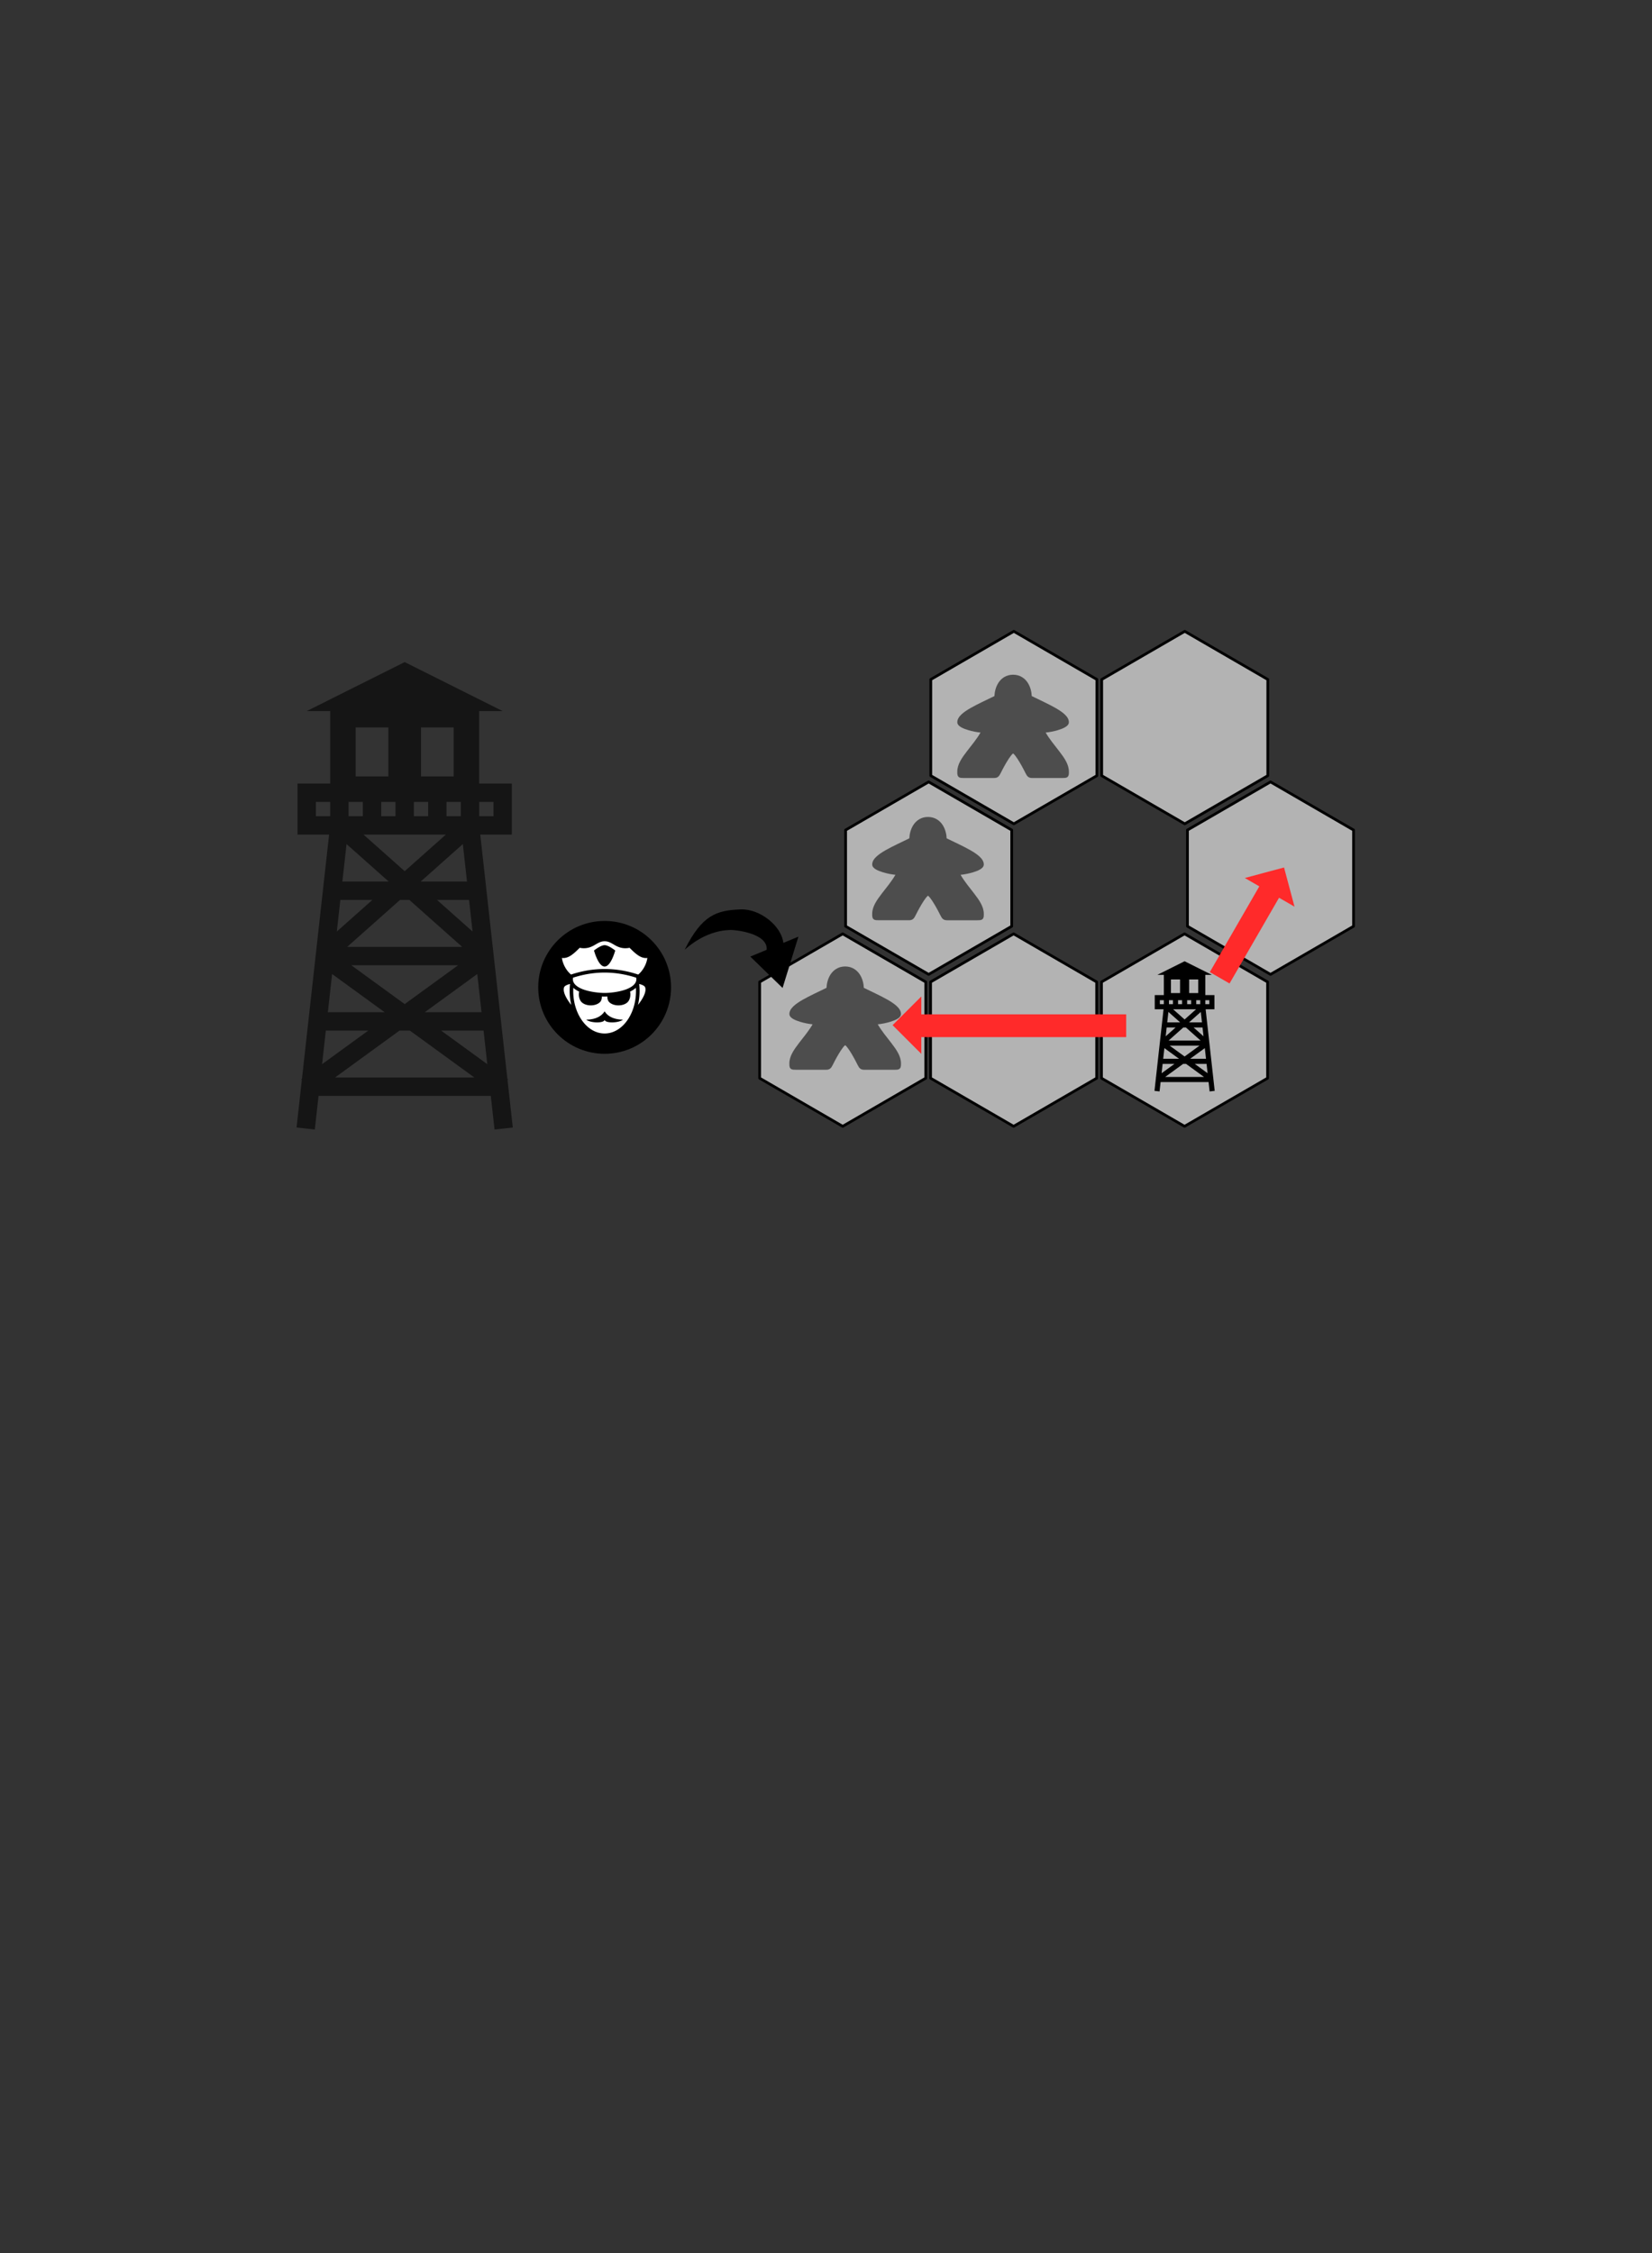 <?xml version="1.0" encoding="UTF-8" standalone="no"?>
<svg
   xmlns:dc="http://purl.org/dc/elements/1.1/"
   xmlns:cc="http://creativecommons.org/ns#"
   xmlns:rdf="http://www.w3.org/1999/02/22-rdf-syntax-ns#"
   xmlns:svg="http://www.w3.org/2000/svg"
   xmlns="http://www.w3.org/2000/svg"
   xmlns:sodipodi="http://sodipodi.sourceforge.net/DTD/sodipodi-0.dtd"
   xmlns:inkscape="http://www.inkscape.org/namespaces/inkscape"
   sodipodi:docname="watchtower-sweep.svg"
   inkscape:version="1.0 (4035a4fb49, 2020-05-01)"
   id="svg24"
   version="1.1"
   viewBox="0 0 825 1125"
   height="1125"
   width="825">
  <rect x="0" y="0" width="825" height="1125" fill="#333333" stroke="none"/>
  <defs
     id="defs18" />
  <sodipodi:namedview
     inkscape:document-rotation="0"
     inkscape:snap-global="false"
     inkscape:window-maximized="1"
     inkscape:window-y="134"
     inkscape:window-x="1672"
     inkscape:window-height="1017"
     inkscape:window-width="1920"
     inkscape:guide-bbox="true"
     showguides="true"
     units="px"
     showgrid="false"
     inkscape:current-layer="layer1"
     inkscape:document-units="px"
     inkscape:cy="568.9215"
     inkscape:cx="820.58933"
     inkscape:zoom="0.7"
     inkscape:pageshadow="2"
     inkscape:pageopacity="0.0"
     borderopacity="1.0"
     bordercolor="#666666"
     pagecolor="#ffffff"
     id="base">
    <sodipodi:guide
       inkscape:color="rgb(0,0,255)"
       inkscape:label=""
       inkscape:locked="false"
       id="guide32"
       orientation="0,1"
       position="87.69,19.844" />
    <sodipodi:guide
       inkscape:color="rgb(0,0,255)"
       inkscape:label=""
       inkscape:locked="false"
       id="guide38"
       orientation="1,0"
       position="75,545.714" />
  </sodipodi:namedview>
  <g
     transform="translate(0,221.281)"
     id="layer1"
     inkscape:groupmode="layer"
     inkscape:label="Layer 1">
    <path
       style="font-style:italic;font-variant:normal;font-weight:normal;font-stretch:normal;font-size:32px;line-height:30.549px;font-family:'Archivo Narrow';-inkscape-font-specification:'Archivo Narrow Italic';text-align:center;letter-spacing:0px;word-spacing:0px;writing-mode:lr-tb;text-anchor:middle;fill:#000000;fill-opacity:0.588;stroke:none;stroke-width:0.587;stroke-linecap:butt;stroke-linejoin:miter;stroke-opacity:1"
       inkscape:connector-curvature="0"
       d="m 202.097,109.317 -48.93,24.465 h 11.723 v 36.188 h -16.31 v 25.484 h 15.772 l -13.55,121.939 -0.333,0.242 0.266,0.367 -2.128,19.147 -0.507,4.558 9.118,1.014 0.507,-4.56 1.358,-12.23 h 86.025 l 1.358,12.229 0.507,4.559 9.118,-1.014 -0.507,-4.559 -2.127,-19.147 0.266,-0.367 -0.333,-0.242 -13.55,-121.939 h 15.773 v -25.484 h -16.31 v -36.187 h 11.723 z m -24.465,32.62 h 16.31 v 24.465 h -16.31 z m 32.62,0 h 16.31 v 24.465 h -16.31 z m -52.498,37.207 h 7.136 v 7.136 h -7.136 z m 16.31,0 h 7.136 v 7.136 h -7.136 z m 16.31,0 h 7.136 v 7.136 h -7.136 z m 16.31,0 h 7.136 v 7.136 h -7.136 z m 16.31,0 h 7.136 v 7.136 h -7.136 z m 16.31,0 h 7.136 v 7.136 h -7.136 z m -57.762,16.31 h 41.109 l -20.555,18.271 z m -8.486,4.731 21.054,18.714 h -23.132 l 2.08,-18.714 z m 58.081,0 2.079,18.714 h -23.132 z m -61.179,27.889 h 15.995 l -17.748,15.776 1.753,-15.776 z m 29.805,0 h 4.667 l 26.376,23.445 h -57.419 z m 18.476,0 h 15.996 l 1.753,15.776 -17.75,-15.776 z m -42.81,32.62 h 53.336 l -26.668,19.395 z m -9.582,4.376 26.221,19.07 h -28.339 l 2.119,-19.07 z m 72.499,0 2.119,19.07 H 212.127 l 26.22,-19.07 z m -75.636,28.244 h 21.203 l -23.068,16.776 z m 36.802,0 h 5.17 l 32.238,23.446 h -69.646 l 32.238,-23.446 z m 20.77,0 h 21.203 l 1.864,16.776 -23.068,-16.776 z"
       id="path21" />
    <path
       transform="matrix(0,-4.305,4.29,0,-4354.033,2046.948)"
       sodipodi:type="star"
       style="font-style:normal;font-variant:normal;font-weight:normal;font-stretch:normal;font-size:medium;line-height:125%;font-family:sans-serif;-inkscape-font-specification:'Archivo Narrow Italic';text-align:center;letter-spacing:0px;word-spacing:0px;writing-mode:lr-tb;text-anchor:middle;fill:#b3b3b3;fill-opacity:1;stroke:#000000;stroke-width:0.316;stroke-linecap:butt;stroke-linejoin:round;stroke-miterlimit:4;stroke-dasharray:none;stroke-dashoffset:0;stroke-opacity:1"
       id="path6077"
       sodipodi:sides="6"
       sodipodi:cx="407.40814"
       sodipodi:cy="1113.0243"
       sodipodi:r1="11.162703"
       sodipodi:r2="9.6671848"
       sodipodi:arg1="-1.0471976"
       sodipodi:arg2="-0.52359878"
       inkscape:flatsided="true"
       inkscape:rounded="0"
       inkscape:randomized="0"
       d="m 412.989,1103.357 5.581,9.667 -5.581,9.667 -11.163,0 -5.581,-9.667 5.581,-9.667 z" />
    <path
       d="m 412.989,1103.357 5.581,9.667 -5.581,9.667 -11.163,0 -5.581,-9.667 5.581,-9.667 z"
       inkscape:randomized="0"
       inkscape:rounded="0"
       inkscape:flatsided="true"
       sodipodi:arg2="-0.52359878"
       sodipodi:arg1="-1.0471976"
       sodipodi:r2="9.6671848"
       sodipodi:r1="11.162703"
       sodipodi:cy="1113.0243"
       sodipodi:cx="407.40814"
       sodipodi:sides="6"
       id="path55"
       style="font-style:normal;font-variant:normal;font-weight:normal;font-stretch:normal;font-size:medium;line-height:125%;font-family:sans-serif;-inkscape-font-specification:'Archivo Narrow Italic';text-align:center;letter-spacing:0px;word-spacing:0px;writing-mode:lr-tb;text-anchor:middle;fill:#b3b3b3;fill-opacity:1;stroke:#000000;stroke-width:0.316;stroke-linecap:butt;stroke-linejoin:round;stroke-miterlimit:4;stroke-dasharray:none;stroke-dashoffset:0;stroke-opacity:1"
       sodipodi:type="star"
       transform="matrix(0,-4.305,4.29,0,-4268.676,2046.948)" />
    <path
       transform="matrix(0,-4.305,4.29,0,-4183.32,2046.948)"
       sodipodi:type="star"
       style="font-style:normal;font-variant:normal;font-weight:normal;font-stretch:normal;font-size:medium;line-height:125%;font-family:sans-serif;-inkscape-font-specification:'Archivo Narrow Italic';text-align:center;letter-spacing:0px;word-spacing:0px;writing-mode:lr-tb;text-anchor:middle;fill:#b3b3b3;fill-opacity:1;stroke:#000000;stroke-width:0.316;stroke-linecap:butt;stroke-linejoin:round;stroke-miterlimit:4;stroke-dasharray:none;stroke-dashoffset:0;stroke-opacity:1"
       id="path57"
       sodipodi:sides="6"
       sodipodi:cx="407.40814"
       sodipodi:cy="1113.0243"
       sodipodi:r1="11.162703"
       sodipodi:r2="9.6671848"
       sodipodi:arg1="-1.0471976"
       sodipodi:arg2="-0.52359878"
       inkscape:flatsided="true"
       inkscape:rounded="0"
       inkscape:randomized="0"
       d="m 412.989,1103.357 5.581,9.667 -5.581,9.667 -11.163,0 -5.581,-9.667 5.581,-9.667 z" />
    <path
       style="font-style:italic;font-variant:normal;font-weight:normal;font-stretch:normal;font-size:32px;line-height:30.549px;font-family:'Archivo Narrow';-inkscape-font-specification:'Archivo Narrow Italic';text-align:center;letter-spacing:0px;word-spacing:0px;writing-mode:lr-tb;text-anchor:middle;fill:#000000;fill-opacity:1;stroke:none;stroke-width:0.142;stroke-linecap:butt;stroke-linejoin:miter;stroke-opacity:1"
       inkscape:connector-curvature="0"
       d="m 591.58,258.687 -13.628,6.814 h 3.265 v 10.079 h -4.543 v 7.098 h 4.393 l -3.774,33.964 -0.093,0.067 0.074,0.102 -0.593,5.333 -0.141,1.269 2.54,0.283 0.141,-1.27 0.378,-3.406 h 23.96 l 0.378,3.406 0.141,1.27 2.54,-0.283 -0.141,-1.27 -0.593,-5.333 0.074,-0.102 -0.093,-0.067 -3.774,-33.963 h 4.393 v -7.098 h -4.543 V 265.501 h 3.265 z m -6.814,9.086 h 4.543 v 6.814 h -4.543 z m 9.086,0 h 4.543 v 6.814 h -4.543 z m -14.622,10.363 h 1.987 v 1.987 h -1.987 z m 4.543,0 h 1.987 v 1.987 h -1.987 z m 4.543,0 h 1.988 v 1.987 h -1.988 z m 4.543,0 h 1.987 v 1.987 h -1.987 z m 4.543,0 h 1.988 v 1.987 h -1.988 z m 4.543,0 h 1.987 v 1.987 h -1.987 z m -16.088,4.543 h 11.45 l -5.725,5.089 z m -2.364,1.318 5.864,5.212 h -6.443 l 0.579,-5.212 z m 16.177,0 0.579,5.212 h -6.443 z m -17.04,7.768 h 4.455 l -4.943,4.394 0.488,-4.394 z m 8.301,0 h 1.3 l 7.346,6.53 h -15.993 z m 5.146,0 h 4.455 l 0.488,4.394 -4.944,-4.394 z m -11.924,9.086 h 14.855 l -7.428,5.402 z m -2.669,1.219 7.303,5.311 h -7.893 l 0.59,-5.311 z m 20.193,0 0.59,5.311 h -7.893 l 7.303,-5.311 z m -21.067,7.867 h 5.906 l -6.425,4.673 z m 10.25,0 h 1.44 l 8.979,6.53 h -19.398 l 8.979,-6.53 z m 5.785,0 h 5.906 l 0.519,4.673 -6.425,-4.673 z"
       id="path53" />
    <path
       sodipodi:nodetypes="scccccscs"
       inkscape:connector-curvature="0"
       d="m 369.861,232.804 c 9.636,-0.377 20.388,8.216 21.341,16.73 l 7.523,-3.118 -7.911,25.615 -16.109,-15.665 8.172,-3.385 c 0.713,-8.44 -16.266,-10 -17.977,-9.902 -1.822,0.104 -11.822,-0.073 -22.952,9.845 8.68,-17.365 15.878,-19.65 27.914,-20.12 z"
       id="path5102"
       style="font-style:italic;font-variant:normal;font-weight:normal;font-stretch:normal;font-size:32px;line-height:30.549px;font-family:'Archivo Narrow';-inkscape-font-specification:'Archivo Narrow Italic';text-align:center;letter-spacing:0px;word-spacing:0px;writing-mode:lr-tb;text-anchor:middle;fill:#000000;fill-opacity:1;stroke:none;stroke-width:0.531;stroke-linecap:butt;stroke-linejoin:miter;stroke-opacity:1" />
    <g
       transform="matrix(-0.737,0,0,0.737,597.278,-412.256)"
       id="g4163"
       style="font-style:italic;font-variant:normal;font-weight:normal;font-stretch:normal;font-size:32px;line-height:30.549px;font-family:'Archivo Narrow';-inkscape-font-specification:'Archivo Narrow Italic';text-align:center;letter-spacing:0px;word-spacing:0px;writing-mode:lr-tb;text-anchor:middle;fill:#000000;fill-opacity:1;stroke:none;stroke-width:1px;stroke-linecap:butt;stroke-linejoin:miter;stroke-opacity:1">
      <circle
         style="fill:#000000;stroke:none;stroke-width:3;stroke-miterlimit:4;stroke-dasharray:none;stroke-opacity:1"
         id="path4151"
         cx="400.714"
         cy="928.076"
         r="45" />
      <path
         id="path15149"
         d="m 400.714,896.832 c 2.839,0 4.723,1.417 7.25,2.822 2.395,1.331 5.406,2.473 9.652,1.606 2.015,2.015 4.062,4.03 6.245,5.395 1.786,1.117 3.794,1.783 5.797,1.468 -0.575,4.522 -3.32,8.945 -6.189,11.261 -7.567,-2.509 -15.154,-3.763 -22.74,-3.763 -7.593,0 -15.187,1.257 -22.761,3.771 -2.873,-2.313 -5.622,-6.741 -6.197,-11.268 2.002,0.314 4.01,-0.352 5.797,-1.468 2.183,-1.365 4.23,-3.38 6.245,-5.395 4.246,0.867 7.257,-0.273 9.652,-1.605 2.527,-1.405 4.411,-2.822 7.25,-2.822 z m 0.015,2.643 c -2.679,0 -7.188,3.621 -7.188,3.621 0,0 2.869,10.864 7.188,10.864 4.319,0 7.188,-10.864 7.188,-10.864 0,0 -4.509,-3.621 -7.188,-3.621 z m 0,18.569 c 7.136,0 14.273,1.167 21.427,3.481 0.295,1.822 -0.204,3.175 -1.277,4.427 -1.198,1.397 -3.208,2.583 -5.591,3.477 -4.766,1.787 -10.947,2.42 -14.559,2.42 -3.611,0 -9.792,-0.633 -14.558,-2.42 -2.383,-0.893 -4.393,-2.079 -5.591,-3.477 -1.073,-1.252 -1.572,-2.605 -1.277,-4.427 7.154,-2.313 14.29,-3.481 21.427,-3.481 z m 23.417,7.728 c 1.328,0.323 3.641,1.051 4.056,2.298 1.136,3.407 -2.287,8.628 -4.876,11.921 0.713,-2.976 1.098,-6.141 1.098,-9.423 0,-1.63 -0.095,-3.232 -0.278,-4.796 z m -46.833,0 a 41.349,41.364 0 0 0 -0.278,4.795 c 0,3.282 0.384,6.447 1.098,9.423 -2.589,-3.293 -6.012,-8.513 -4.876,-11.921 0.415,-1.247 2.729,-1.976 4.056,-2.298 z m 44.614,2.593 c 0.041,0.727 0.064,1.461 0.064,2.203 0,8.029 -2.451,15.276 -6.34,20.461 -3.889,5.186 -9.152,8.291 -14.921,8.291 -5.769,0 -11.032,-3.105 -14.921,-8.291 -3.889,-5.185 -6.34,-12.432 -6.34,-20.461 0,-0.742 0.024,-1.476 0.064,-2.203 1.109,1.035 2.462,1.876 3.952,2.574 -0.577,2.461 0.036,5.523 1.635,7.122 2.943,2.943 9.544,2.943 12.488,0 0.912,-0.912 1.303,-2.365 1.251,-3.823 0.667,0 1.298,0.058 1.87,0.058 0.573,0 1.204,0 1.871,-0.058 -0.052,1.458 0.339,2.911 1.251,3.823 2.944,2.943 9.544,2.943 12.488,0 1.599,-1.599 2.213,-4.66 1.635,-7.121 1.49,-0.698 2.844,-1.538 3.952,-2.574 z m -21.197,15.939 c -3.122,4.995 -9.366,5.619 -12.487,5.619 3.122,2.497 12.487,2.497 12.487,0 0,2.497 9.366,2.497 12.488,0 -3.122,0 -9.366,-0.625 -12.488,-5.619 z"
         style="fill:#ffffff;fill-opacity:1"
         inkscape:connector-curvature="0" />
    </g>
    <path
       d="m 412.989,1103.357 5.581,9.667 -5.581,9.667 -11.163,0 -5.581,-9.667 5.581,-9.667 z"
       inkscape:randomized="0"
       inkscape:rounded="0"
       inkscape:flatsided="true"
       sodipodi:arg2="-0.52359878"
       sodipodi:arg1="-1.0471976"
       sodipodi:r2="9.6671848"
       sodipodi:r1="11.162703"
       sodipodi:cy="1113.0243"
       sodipodi:cx="407.40814"
       sodipodi:sides="6"
       id="path117"
       style="font-style:normal;font-variant:normal;font-weight:normal;font-stretch:normal;font-size:medium;line-height:125%;font-family:sans-serif;-inkscape-font-specification:'Archivo Narrow Italic';text-align:center;letter-spacing:0px;word-spacing:0px;writing-mode:lr-tb;text-anchor:middle;fill:#b3b3b3;fill-opacity:1;stroke:#000000;stroke-width:0.316;stroke-linecap:butt;stroke-linejoin:round;stroke-miterlimit:4;stroke-dasharray:none;stroke-dashoffset:0;stroke-opacity:1"
       sodipodi:type="star"
       transform="matrix(0,-4.305,4.29,0,-4311.105,1971.087)" />
    <path
       d="m 412.989,1103.357 5.581,9.667 -5.581,9.667 -11.163,0 -5.581,-9.667 5.581,-9.667 z"
       inkscape:randomized="0"
       inkscape:rounded="0"
       inkscape:flatsided="true"
       sodipodi:arg2="-0.52359878"
       sodipodi:arg1="-1.0471976"
       sodipodi:r2="9.6671848"
       sodipodi:r1="11.162703"
       sodipodi:cy="1113.0243"
       sodipodi:cx="407.40814"
       sodipodi:sides="6"
       id="path121"
       style="font-style:normal;font-variant:normal;font-weight:normal;font-stretch:normal;font-size:medium;line-height:125%;font-family:sans-serif;-inkscape-font-specification:'Archivo Narrow Italic';text-align:center;letter-spacing:0px;word-spacing:0px;writing-mode:lr-tb;text-anchor:middle;fill:#b3b3b3;fill-opacity:1;stroke:#000000;stroke-width:0.316;stroke-linecap:butt;stroke-linejoin:round;stroke-miterlimit:4;stroke-dasharray:none;stroke-dashoffset:0;stroke-opacity:1"
       sodipodi:type="star"
       transform="matrix(0,-4.305,4.29,0,-4140.392,1971.087)" />
    <path
       id="path123"
       d="m 463.447,186.639 c -3.468,0 -5.963,1.833 -7.404,4.135 -1.288,2.058 -1.825,4.446 -1.929,6.538 -3.932,1.942 -8.288,3.899 -11.794,5.9 -1.84,1.05 -3.443,2.106 -4.651,3.241 -1.207,1.135 -2.098,2.412 -2.098,3.92 0,0.642 0.314,1.164 0.667,1.548 0.354,0.385 0.778,0.682 1.261,0.96 0.965,0.556 2.182,1.02 3.521,1.421 1.989,0.596 4.216,1.039 6.153,1.228 -1.926,3.315 -4.49,6.36 -6.737,9.277 -2.597,3.372 -4.864,6.605 -4.864,10.197 0,0.513 -0.006,0.914 0.039,1.316 0.047,0.403 0.161,0.905 0.566,1.303 0.405,0.398 0.901,0.505 1.306,0.549 0.404,0.047 0.811,0.047 1.333,0.047 h 14.329 c 1.04,0 1.802,0.063 2.585,-0.44 0.784,-0.503 1.069,-1.19 1.628,-2.216 h 0.006 l 0.006,-0.047 c 0,0 1.249,-2.536 2.739,-5.053 0.745,-1.258 1.554,-2.511 2.258,-3.399 0.352,-0.444 0.681,-0.796 0.918,-0.995 0.07,-0.063 0.106,-0.07 0.152,-0.099 0.047,0.047 0.08,0.047 0.152,0.099 0.237,0.199 0.566,0.551 0.918,0.995 0.703,0.888 1.512,2.141 2.258,3.399 1.49,2.517 2.739,5.053 2.739,5.053 l 0.006,0.047 h 0.006 c 0.559,1.027 0.841,1.709 1.62,2.214 0.778,0.504 1.538,0.444 2.564,0.444 h 14.392 c 0.514,0 0.915,0 1.316,-0.047 0.401,-0.047 0.899,-0.154 1.3,-0.556 0.401,-0.403 0.512,-0.897 0.556,-1.298 0.047,-0.398 0.039,-0.801 0.039,-1.314 0,-3.592 -2.267,-6.825 -4.864,-10.197 -2.247,-2.917 -4.811,-5.962 -6.737,-9.277 1.937,-0.19 4.164,-0.633 6.153,-1.228 1.339,-0.403 2.556,-0.865 3.521,-1.421 0.483,-0.276 0.907,-0.576 1.26,-0.96 0.354,-0.385 0.667,-0.906 0.667,-1.548 0,-1.507 -0.891,-2.785 -2.098,-3.92 -1.207,-1.135 -2.811,-2.191 -4.651,-3.241 -3.507,-2.001 -7.863,-3.959 -11.794,-5.9 -0.105,-2.091 -0.641,-4.479 -1.929,-6.538 -1.441,-2.302 -3.935,-4.135 -7.404,-4.135 z"
       inkscape:connector-curvature="0"
       style="font-style:italic;font-variant:normal;font-weight:normal;font-stretch:normal;font-size:32px;line-height:30.549px;font-family:'Archivo Narrow';-inkscape-font-specification:'Archivo Narrow Italic';text-align:center;letter-spacing:0px;word-spacing:0px;writing-mode:lr-tb;text-anchor:middle;fill:#4d4d4d;fill-opacity:1;stroke:none;stroke-width:1.889;stroke-linecap:butt;stroke-linejoin:miter;stroke-miterlimit:4;stroke-dasharray:none;stroke-opacity:1" />
    <path
       d="m 412.989,1103.357 5.581,9.667 -5.581,9.667 -11.163,0 -5.581,-9.667 5.581,-9.667 z"
       inkscape:randomized="0"
       inkscape:rounded="0"
       inkscape:flatsided="true"
       sodipodi:arg2="-0.52359878"
       sodipodi:arg1="-1.0471976"
       sodipodi:r2="9.6671848"
       sodipodi:r1="11.162703"
       sodipodi:cy="1113.0243"
       sodipodi:cx="407.40814"
       sodipodi:sides="6"
       id="path127"
       style="font-style:normal;font-variant:normal;font-weight:normal;font-stretch:normal;font-size:medium;line-height:125%;font-family:sans-serif;-inkscape-font-specification:'Archivo Narrow Italic';text-align:center;letter-spacing:0px;word-spacing:0px;writing-mode:lr-tb;text-anchor:middle;fill:#b3b3b3;fill-opacity:1;stroke:#000000;stroke-width:0.316;stroke-linecap:butt;stroke-linejoin:round;stroke-miterlimit:4;stroke-dasharray:none;stroke-dashoffset:0;stroke-opacity:1"
       sodipodi:type="star"
       transform="matrix(0,-4.305,4.29,0,-4268.573,1895.901)" />
    <path
       transform="matrix(0,-4.305,4.29,0,-4183.217,1895.901)"
       sodipodi:type="star"
       style="font-style:normal;font-variant:normal;font-weight:normal;font-stretch:normal;font-size:medium;line-height:125%;font-family:sans-serif;-inkscape-font-specification:'Archivo Narrow Italic';text-align:center;letter-spacing:0px;word-spacing:0px;writing-mode:lr-tb;text-anchor:middle;fill:#b3b3b3;fill-opacity:1;stroke:#000000;stroke-width:0.316;stroke-linecap:butt;stroke-linejoin:round;stroke-miterlimit:4;stroke-dasharray:none;stroke-dashoffset:0;stroke-opacity:1"
       id="path129"
       sodipodi:sides="6"
       sodipodi:cx="407.40814"
       sodipodi:cy="1113.0243"
       sodipodi:r1="11.162703"
       sodipodi:r2="9.6671848"
       sodipodi:arg1="-1.0471976"
       sodipodi:arg2="-0.52359878"
       inkscape:flatsided="true"
       inkscape:rounded="0"
       inkscape:randomized="0"
       d="m 412.989,1103.357 5.581,9.667 -5.581,9.667 -11.163,0 -5.581,-9.667 5.581,-9.667 z" />
    <g
       id="g955"
       transform="matrix(-1.06,0,0,-1.06,965.269,706.52)"
       style="font-style:italic;font-variant:normal;font-weight:normal;font-stretch:normal;font-size:32px;line-height:30.549px;font-family:'Archivo Narrow';-inkscape-font-specification:'Archivo Narrow Italic';text-align:center;letter-spacing:0px;word-spacing:0px;writing-mode:lr-tb;text-anchor:middle;fill:#000000;fill-opacity:1;stroke:none;stroke-width:1px;stroke-linecap:butt;stroke-linejoin:miter;stroke-opacity:1">
      <path
         sodipodi:nodetypes="cccccccc"
         inkscape:connector-curvature="0"
         id="rect951"
         transform="matrix(0,1.782,-1.782,0,1047.156,-571.307)"
         d="m 540.791,312.602 -7.592,7.586 h 4.426 v 54.168 h 6.021 V 320.188 h 4.723 z"
         style="opacity:1;fill:#ff2a2a;fill-opacity:1;fill-rule:nonzero;stroke:none;stroke-width:0.489;stroke-linecap:round;stroke-linejoin:round;stroke-miterlimit:4;stroke-dasharray:none;stroke-dashoffset:0;stroke-opacity:1" />
    </g>
    <path
       style="font-style:italic;font-variant:normal;font-weight:normal;font-stretch:normal;font-size:32px;line-height:30.549px;font-family:'Archivo Narrow';-inkscape-font-specification:'Archivo Narrow Italic';text-align:center;letter-spacing:0px;word-spacing:0px;writing-mode:lr-tb;text-anchor:middle;fill:#4d4d4d;fill-opacity:1;stroke:none;stroke-width:1.889;stroke-linecap:butt;stroke-linejoin:miter;stroke-miterlimit:4;stroke-dasharray:none;stroke-opacity:1"
       inkscape:connector-curvature="0"
       d="m 422.088,261.292 c -3.468,0 -5.963,1.833 -7.404,4.135 -1.288,2.058 -1.825,4.446 -1.929,6.538 -3.932,1.942 -8.288,3.899 -11.794,5.9 -1.84,1.05 -3.443,2.106 -4.651,3.241 -1.207,1.135 -2.098,2.412 -2.098,3.92 0,0.642 0.314,1.164 0.667,1.548 0.354,0.385 0.778,0.682 1.26,0.96 0.965,0.556 2.182,1.02 3.521,1.421 1.989,0.596 4.216,1.039 6.153,1.228 -1.926,3.315 -4.49,6.36 -6.737,9.277 -2.597,3.372 -4.864,6.605 -4.864,10.197 0,0.513 -0.006,0.914 0.039,1.316 0.047,0.403 0.161,0.905 0.566,1.303 0.405,0.398 0.901,0.505 1.306,0.549 0.404,0.047 0.811,0.047 1.333,0.047 h 14.329 c 1.04,0 1.802,0.063 2.585,-0.44 0.784,-0.503 1.069,-1.19 1.628,-2.216 h 0.006 l 0.006,-0.047 c 0,0 1.249,-2.536 2.739,-5.053 0.745,-1.258 1.554,-2.511 2.258,-3.399 0.352,-0.444 0.681,-0.796 0.918,-0.995 0.07,-0.063 0.106,-0.07 0.152,-0.099 0.047,0.047 0.08,0.047 0.152,0.099 0.237,0.199 0.566,0.551 0.918,0.995 0.703,0.888 1.512,2.141 2.257,3.399 1.49,2.517 2.739,5.053 2.739,5.053 l 0.006,0.047 h 0.006 c 0.559,1.026 0.841,1.709 1.62,2.214 0.778,0.504 1.538,0.444 2.564,0.444 h 14.392 c 0.514,0 0.915,0 1.316,-0.047 0.401,-0.047 0.899,-0.154 1.3,-0.556 0.401,-0.403 0.512,-0.897 0.556,-1.298 0.047,-0.398 0.039,-0.801 0.039,-1.314 0,-3.592 -2.267,-6.825 -4.864,-10.197 -2.247,-2.917 -4.811,-5.962 -6.737,-9.277 1.937,-0.19 4.164,-0.633 6.153,-1.228 1.339,-0.403 2.556,-0.865 3.521,-1.421 0.483,-0.276 0.907,-0.576 1.26,-0.959 0.354,-0.385 0.667,-0.906 0.667,-1.548 0,-1.507 -0.891,-2.785 -2.098,-3.92 -1.207,-1.135 -2.811,-2.191 -4.651,-3.241 -3.507,-2.001 -7.863,-3.959 -11.794,-5.9 -0.105,-2.091 -0.641,-4.479 -1.929,-6.538 -1.441,-2.302 -3.935,-4.135 -7.404,-4.135 z"
       id="path959" />
    <g
       transform="matrix(-1.06,0,0,-1.06,1106.352,636.965)"
       id="g963"
       style="font-style:italic;font-variant:normal;font-weight:normal;font-stretch:normal;font-size:32px;line-height:30.549px;font-family:'Archivo Narrow';-inkscape-font-specification:'Archivo Narrow Italic';text-align:center;letter-spacing:0px;word-spacing:0px;writing-mode:lr-tb;text-anchor:middle;fill:#000000;fill-opacity:1;stroke:none;stroke-width:1px;stroke-linecap:butt;stroke-linejoin:miter;stroke-opacity:1">
      <path
         style="opacity:1;fill:#ff2a2a;fill-opacity:1;fill-rule:nonzero;stroke:none;stroke-width:0.872;stroke-linecap:round;stroke-linejoin:round;stroke-miterlimit:4;stroke-dasharray:none;stroke-dashoffset:0;stroke-opacity:1"
         d="m 438.784,401.029 18.479,-4.944 -6.832,-3.944 23.321,-40.393 -9.295,-5.366 -23.321,40.393 -7.29,-4.209 z"
         id="path961"
         inkscape:connector-curvature="0"
         sodipodi:nodetypes="cccccccc" />
    </g>
    <path
       style="font-style:italic;font-variant:normal;font-weight:normal;font-stretch:normal;font-size:32px;line-height:30.549px;font-family:'Archivo Narrow';-inkscape-font-specification:'Archivo Narrow Italic';text-align:center;letter-spacing:0px;word-spacing:0px;writing-mode:lr-tb;text-anchor:middle;fill:#4d4d4d;fill-opacity:1;stroke:none;stroke-width:1.889;stroke-linecap:butt;stroke-linejoin:miter;stroke-miterlimit:4;stroke-dasharray:none;stroke-opacity:1"
       inkscape:connector-curvature="0"
       d="m 505.943,115.611 c -3.468,0 -5.963,1.833 -7.404,4.135 -1.288,2.058 -1.825,4.446 -1.929,6.538 -3.932,1.942 -8.288,3.899 -11.794,5.9 -1.84,1.05 -3.443,2.106 -4.651,3.241 -1.207,1.135 -2.098,2.412 -2.098,3.92 0,0.642 0.314,1.164 0.667,1.548 0.354,0.385 0.778,0.682 1.261,0.96 0.965,0.556 2.182,1.02 3.521,1.421 1.989,0.596 4.216,1.039 6.153,1.228 -1.926,3.315 -4.49,6.36 -6.737,9.277 -2.597,3.372 -4.864,6.605 -4.864,10.197 0,0.513 -0.006,0.914 0.039,1.316 0.047,0.403 0.161,0.905 0.566,1.303 0.405,0.398 0.901,0.505 1.306,0.549 0.404,0.047 0.811,0.047 1.333,0.047 h 14.329 c 1.04,0 1.802,0.063 2.585,-0.44 0.784,-0.503 1.069,-1.19 1.628,-2.216 h 0.006 l 0.006,-0.047 c 0,0 1.249,-2.536 2.739,-5.053 0.745,-1.258 1.554,-2.511 2.258,-3.399 0.352,-0.444 0.681,-0.796 0.918,-0.995 0.07,-0.063 0.106,-0.07 0.152,-0.099 0.047,0.047 0.08,0.047 0.152,0.099 0.237,0.199 0.566,0.551 0.918,0.995 0.703,0.888 1.512,2.141 2.257,3.399 1.49,2.517 2.739,5.053 2.739,5.053 l 0.006,0.047 h 0.006 c 0.559,1.027 0.841,1.709 1.62,2.214 0.778,0.504 1.538,0.444 2.564,0.444 h 14.392 c 0.514,0 0.915,0 1.316,-0.047 0.401,-0.047 0.899,-0.154 1.3,-0.556 0.401,-0.403 0.512,-0.897 0.556,-1.298 0.047,-0.398 0.039,-0.801 0.039,-1.314 0,-3.592 -2.267,-6.825 -4.864,-10.197 -2.247,-2.917 -4.811,-5.962 -6.737,-9.277 1.937,-0.19 4.164,-0.633 6.153,-1.228 1.339,-0.403 2.556,-0.865 3.521,-1.421 0.483,-0.276 0.907,-0.576 1.26,-0.96 0.354,-0.385 0.667,-0.906 0.667,-1.548 0,-1.507 -0.891,-2.785 -2.098,-3.92 -1.207,-1.135 -2.811,-2.191 -4.651,-3.241 -3.507,-2.001 -7.863,-3.959 -11.794,-5.9 -0.105,-2.091 -0.641,-4.479 -1.929,-6.538 -1.441,-2.302 -3.935,-4.135 -7.404,-4.135 z"
       id="path5240" />
  </g>
</svg>

